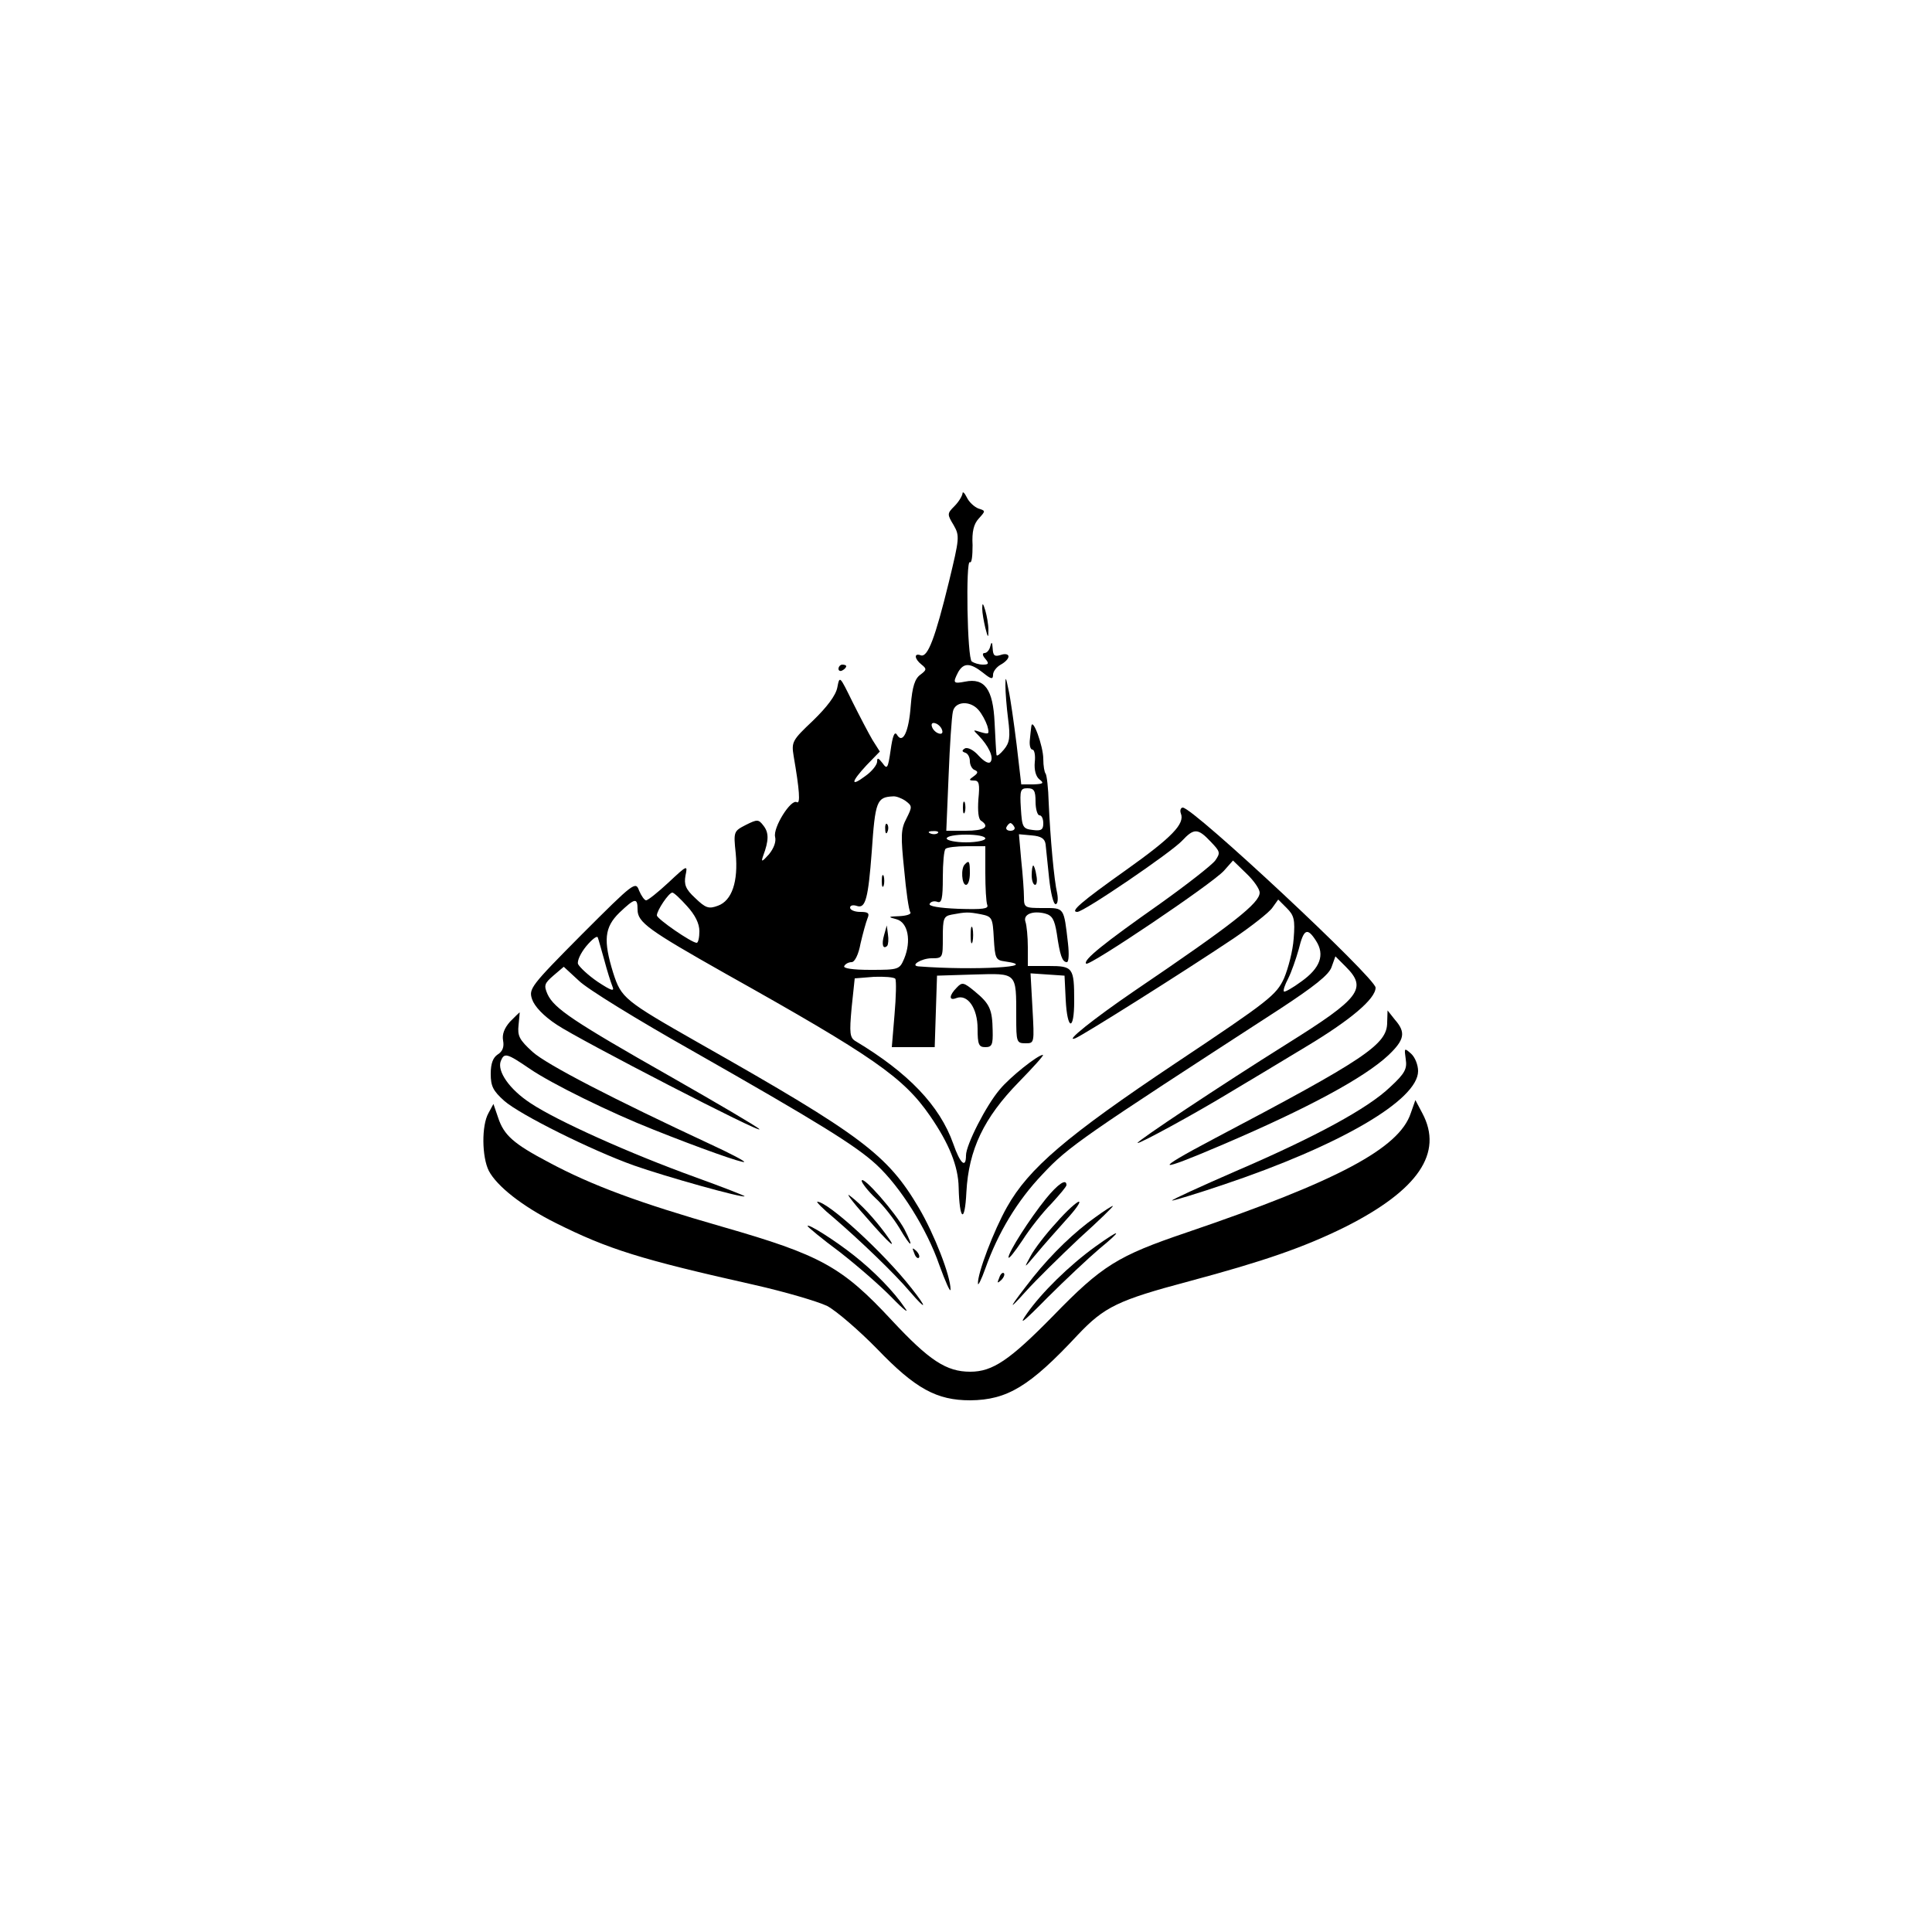 <?xml version="1.0" standalone="no"?>
<!DOCTYPE svg PUBLIC "-//W3C//DTD SVG 20010904//EN"
 "http://www.w3.org/TR/2001/REC-SVG-20010904/DTD/svg10.dtd">
<svg version="1.0" xmlns="http://www.w3.org/2000/svg"
 width="500pt" height="500pt" viewBox="0 0 500 500"
 preserveAspectRatio="xMidYMid meet">

<g transform="translate(0,500) scale(0.1,-0.1)"
fill="#000000" stroke="none">
<path d="M2491 3723 c-1 -7 -10 -22 -21 -33 -19 -19 -19 -21 -2 -49 16 -28 15
-34 -12 -146 -36 -147 -55 -197 -73 -191 -18 7 -17 -9 2 -24 14 -11 13 -14 -3
-26 -14 -10 -21 -30 -25 -80 -5 -69 -21 -101 -36 -75 -6 9 -11 -4 -16 -40 -7
-48 -9 -51 -21 -34 -11 14 -14 15 -14 4 0 -8 -13 -25 -30 -37 -40 -30 -38 -16
3 28 l34 35 -19 30 c-10 17 -33 61 -52 99 -33 67 -33 68 -39 37 -4 -21 -27
-51 -63 -86 -54 -51 -56 -55 -50 -92 15 -87 18 -125 8 -119 -15 9 -62 -66 -56
-90 3 -12 -3 -29 -16 -45 -18 -20 -21 -21 -15 -4 15 40 15 60 1 78 -13 17 -16
17 -46 2 -31 -16 -32 -17 -26 -73 7 -74 -10 -123 -46 -136 -24 -9 -32 -6 -59
20 -25 23 -29 35 -25 58 6 28 5 28 -44 -18 -27 -25 -53 -46 -58 -46 -4 0 -12
11 -18 25 -9 25 -13 22 -148 -113 -133 -134 -138 -141 -129 -168 6 -18 29 -43
64 -66 58 -39 540 -288 524 -270 -5 6 -109 67 -230 136 -250 142 -301 176
-318 213 -10 23 -8 28 15 48 l27 23 39 -36 c21 -21 153 -102 293 -181 327
-186 424 -246 477 -295 62 -57 131 -167 163 -260 16 -44 29 -73 29 -63 0 35
-42 143 -82 211 -81 137 -146 187 -568 426 -195 111 -202 117 -223 182 -26 84
-23 118 16 156 40 38 47 40 47 8 0 -33 28 -53 228 -166 382 -214 460 -268 529
-368 49 -71 73 -130 74 -185 2 -86 16 -95 20 -12 6 110 45 192 136 285 38 39
66 70 62 70 -13 0 -86 -58 -112 -90 -35 -41 -87 -143 -87 -170 0 -35 -15 -22
-33 30 -35 99 -117 184 -252 265 -16 9 -17 21 -11 87 l8 76 50 4 c27 1 52 -1
55 -5 3 -5 2 -47 -2 -93 l-7 -84 56 0 55 0 3 93 3 92 96 3 c112 3 109 7 109
-110 0 -65 1 -68 24 -68 23 0 23 0 18 91 l-5 90 44 -3 44 -3 3 -62 c4 -80 22
-83 22 -4 0 87 -3 91 -66 91 l-54 0 0 49 c0 27 -3 56 -6 65 -7 19 17 30 50 22
19 -5 25 -15 31 -52 8 -56 14 -74 26 -74 5 0 6 21 3 48 -11 95 -9 92 -64 92
-48 0 -50 1 -50 28 0 15 -3 58 -7 95 l-6 68 33 -3 c24 -2 34 -8 36 -23 1 -11
5 -50 9 -87 4 -38 11 -68 17 -68 5 0 7 12 4 28 -8 33 -18 144 -22 235 -1 38
-5 71 -8 75 -3 3 -6 20 -6 38 0 33 -28 110 -31 84 -1 -8 -3 -25 -4 -37 -1 -13
2 -23 7 -23 5 0 8 -15 6 -32 -2 -21 3 -38 12 -45 13 -10 10 -12 -16 -13 l-31
0 -12 103 c-7 56 -16 120 -21 142 -7 34 -8 36 -8 10 0 -16 3 -55 7 -86 6 -47
4 -61 -11 -79 -10 -12 -18 -18 -19 -14 -1 5 -3 43 -5 84 -4 87 -26 116 -76
106 -31 -6 -33 -4 -18 25 14 24 31 24 64 -2 21 -17 26 -18 26 -5 0 8 9 20 20
26 11 6 20 15 20 21 0 6 -9 8 -20 4 -16 -5 -20 -2 -21 17 -1 17 -3 18 -6 6 -2
-10 -9 -18 -15 -18 -6 0 -6 -6 2 -15 10 -12 9 -15 -6 -15 -11 0 -23 4 -29 8
-12 8 -16 264 -5 257 5 -3 7 17 7 44 -2 35 3 55 16 69 18 20 18 20 -1 26 -10
4 -24 16 -30 29 -6 12 -11 16 -11 10z m41 -560 c9 -10 19 -29 23 -41 6 -22 5
-23 -16 -17 -22 7 -22 7 -6 -9 25 -26 39 -55 31 -67 -4 -7 -16 -1 -31 15 -13
15 -29 23 -36 19 -8 -5 -8 -8 1 -11 7 -2 12 -12 12 -22 0 -10 6 -21 13 -23 9
-4 8 -8 -3 -16 -13 -9 -13 -11 1 -11 13 0 15 -9 11 -49 -2 -30 0 -51 7 -55 24
-16 8 -26 -40 -26 l-50 0 6 143 c3 78 8 152 11 165 5 27 44 30 66 5z m-94 -52
c3 -8 -1 -12 -9 -9 -7 2 -15 10 -17 17 -3 8 1 12 9 9 7 -2 15 -10 17 -17z
m242 -186 c0 -19 5 -35 10 -35 6 0 10 -9 10 -21 0 -16 -5 -20 -27 -17 -26 3
-28 7 -31 56 -3 47 -1 52 17 52 17 0 21 -6 21 -35z m-336 2 c17 -13 17 -15 2
-45 -15 -28 -15 -46 -6 -133 5 -56 12 -105 16 -110 3 -5 -10 -9 -28 -10 -30
-1 -31 -2 -8 -8 30 -8 39 -56 20 -102 -12 -28 -14 -29 -87 -29 -47 0 -72 4
-68 10 3 6 12 10 19 10 8 0 18 20 23 48 6 26 14 55 18 65 6 14 2 17 -19 17
-14 0 -26 5 -26 11 0 6 8 8 19 4 21 -6 28 21 37 140 9 132 13 142 55 144 8 1
23 -5 33 -12z m281 -67 c3 -5 -1 -10 -10 -10 -9 0 -13 5 -10 10 3 6 8 10 10
10 2 0 7 -4 10 -10z m-198 -16 c-3 -3 -12 -4 -19 -1 -8 3 -5 6 6 6 11 1 17 -2
13 -5z m123 -14 c0 -5 -22 -10 -50 -10 -27 0 -50 5 -50 10 0 6 23 10 50 10 28
0 50 -4 50 -10z m0 -89 c0 -38 2 -75 5 -83 4 -10 -11 -12 -75 -10 -50 2 -78 7
-74 13 3 6 12 8 20 5 11 -4 14 8 14 63 0 37 3 71 7 74 3 4 28 7 55 7 l48 0 0
-69z m-772 -86 c21 -23 32 -45 32 -65 0 -16 -3 -30 -7 -30 -13 0 -103 62 -103
71 0 13 31 59 40 59 4 0 21 -16 38 -35z m760 -21 c30 -6 31 -9 34 -63 3 -51 5
-56 28 -59 100 -14 -79 -24 -223 -13 -23 2 8 21 34 21 29 0 29 1 29 54 0 49 2
55 23 59 37 7 43 7 75 1z m-974 -119 c7 -27 17 -58 21 -68 6 -14 -3 -11 -38
12 -25 17 -47 38 -51 46 -3 8 7 29 21 46 15 18 28 28 30 23 2 -5 9 -31 17 -59z"/>
<path d="M2492 2910 c0 -14 2 -19 5 -12 2 6 2 18 0 25 -3 6 -5 1 -5 -13z"/>
<path d="M2291 2854 c0 -11 3 -14 6 -6 3 7 2 16 -1 19 -3 4 -6 -2 -5 -13z"/>
<path d="M2282 2720 c0 -14 2 -19 5 -12 2 6 2 18 0 25 -3 6 -5 1 -5 -13z"/>
<path d="M2288 2580 c-7 -24 -3 -38 8 -28 3 4 4 17 2 30 l-3 23 -7 -25z"/>
<path d="M2497 2763 c-11 -10 -8 -53 3 -53 6 0 10 14 10 30 0 31 -2 35 -13 23z"/>
<path d="M2512 2580 c0 -19 2 -27 5 -17 2 9 2 25 0 35 -3 9 -5 1 -5 -18z"/>
<path d="M2542 3425 c0 -11 4 -33 8 -50 7 -27 8 -27 8 -5 0 14 -4 36 -8 50 -6
20 -8 21 -8 5z"/>
<path d="M2170 3269 c0 -5 5 -7 10 -4 6 3 10 8 10 11 0 2 -4 4 -10 4 -5 0 -10
-5 -10 -11z"/>
<path d="M3056 2895 c11 -27 -23 -62 -141 -146 -117 -83 -147 -109 -127 -109
17 0 243 154 271 184 31 33 41 33 74 -2 25 -26 26 -29 12 -49 -9 -12 -73 -62
-143 -112 -145 -102 -200 -146 -191 -155 7 -8 328 208 357 241 l23 26 35 -34
c19 -18 34 -40 34 -49 0 -27 -67 -80 -325 -255 -104 -71 -183 -134 -152 -122
20 8 276 169 409 258 47 32 93 68 101 80 l15 21 22 -22 c19 -19 22 -30 18 -79
-2 -31 -14 -77 -25 -103 -20 -43 -37 -57 -280 -219 -283 -189 -381 -273 -437
-373 -34 -60 -77 -173 -75 -198 0 -7 9 11 19 39 33 93 83 176 148 244 67 72
104 97 613 427 90 59 128 89 135 109 l10 28 27 -27 c56 -56 37 -81 -150 -198
-174 -109 -392 -254 -389 -258 4 -3 149 76 241 132 39 23 125 75 193 116 117
70 182 125 182 154 0 25 -472 466 -499 466 -5 0 -8 -7 -5 -15z m350 -330 c23
-36 11 -70 -38 -105 -23 -17 -43 -28 -45 -26 -3 2 2 17 11 34 8 16 20 50 27
75 13 53 22 58 45 22z"/>
<path d="M2670 2735 c0 -14 4 -25 9 -25 4 0 6 11 3 25 -2 14 -6 25 -8 25 -2 0
-4 -11 -4 -25z"/>
<path d="M2476 2444 c-20 -20 -21 -35 -1 -27 29 11 55 -26 55 -79 0 -41 3 -48
20 -48 17 0 20 6 19 43 -1 54 -7 69 -46 101 -29 24 -33 25 -47 10z"/>
<path d="M1320 2356 c-15 -17 -21 -33 -18 -49 3 -16 -1 -28 -14 -36 -12 -8
-18 -23 -18 -50 0 -32 6 -44 35 -70 41 -36 226 -128 335 -167 82 -29 282 -85
287 -80 2 1 -57 24 -129 50 -166 60 -356 145 -425 191 -55 36 -87 83 -77 109
9 22 15 21 75 -20 57 -39 210 -114 319 -157 120 -48 233 -88 236 -84 2 2 -38
23 -88 46 -247 115 -424 206 -460 239 -34 31 -39 41 -36 69 2 18 3 33 3 33 -1
0 -12 -11 -25 -24z"/>
<path d="M3590 2354 c0 -57 -55 -94 -450 -302 -159 -84 -150 -89 25 -14 220
94 366 173 428 231 42 40 46 59 17 92 l-19 24 -1 -31z"/>
<path d="M3638 2259 c4 -25 -2 -37 -40 -72 -57 -55 -193 -129 -400 -218 -92
-40 -166 -74 -165 -76 2 -1 62 17 133 41 301 101 504 219 504 294 0 16 -8 36
-18 45 -18 16 -18 15 -14 -14z"/>
<path d="M3651 2119 c-30 -91 -190 -176 -581 -309 -177 -60 -218 -85 -345
-216 -112 -114 -156 -144 -214 -144 -62 0 -106 29 -203 133 -129 139 -184 169
-438 242 -216 62 -338 107 -450 167 -91 48 -116 70 -131 116 l-12 35 -13 -24
c-18 -32 -17 -113 1 -149 21 -40 87 -92 173 -135 136 -68 219 -94 513 -160 80
-18 165 -43 190 -55 24 -13 82 -63 129 -111 99 -103 154 -133 241 -133 96 1
154 36 278 169 69 73 104 90 288 139 194 52 298 88 405 141 188 95 254 191
199 294 l-18 34 -12 -34z"/>
<path d="M2230 1944 c0 -5 16 -26 36 -45 20 -18 47 -53 61 -76 31 -53 40 -56
14 -5 -22 42 -110 143 -111 126z"/>
<path d="M2707 1898 c-42 -52 -97 -138 -97 -152 0 -6 16 14 36 44 19 30 53 73
75 95 21 23 39 44 39 48 0 18 -22 3 -53 -35z"/>
<path d="M2239 1853 c64 -74 89 -95 52 -45 -29 39 -62 75 -91 97 -13 11 4 -13
39 -52z"/>
<path d="M2157 1849 c72 -62 159 -146 198 -192 43 -50 46 -44 4 9 -72 92 -216
224 -244 224 -3 0 15 -19 42 -41z"/>
<path d="M2734 1836 c-27 -29 -57 -68 -67 -87 -18 -33 -18 -33 15 6 18 22 53
61 77 88 24 26 39 47 33 47 -5 0 -32 -24 -58 -54z"/>
<path d="M2835 1850 c-54 -38 -112 -94 -161 -155 -62 -79 -71 -95 -20 -38 26
29 89 91 139 138 51 46 90 84 87 84 -3 0 -23 -13 -45 -29z"/>
<path d="M2090 1827 c0 -2 37 -33 83 -67 45 -35 106 -88 136 -119 30 -31 45
-42 33 -26 -29 43 -80 95 -132 136 -48 38 -120 84 -120 76z"/>
<path d="M2835 1774 c-68 -49 -140 -120 -177 -173 -24 -34 -11 -24 53 41 46
46 107 103 134 126 62 51 57 54 -10 6z"/>
<path d="M2366 1757 c3 -10 9 -15 12 -12 3 3 0 11 -7 18 -10 9 -11 8 -5 -6z"/>
<path d="M2586 1693 c-6 -14 -5 -15 5 -6 7 7 10 15 7 18 -3 3 -9 -2 -12 -12z"/>
</g>
</svg>
